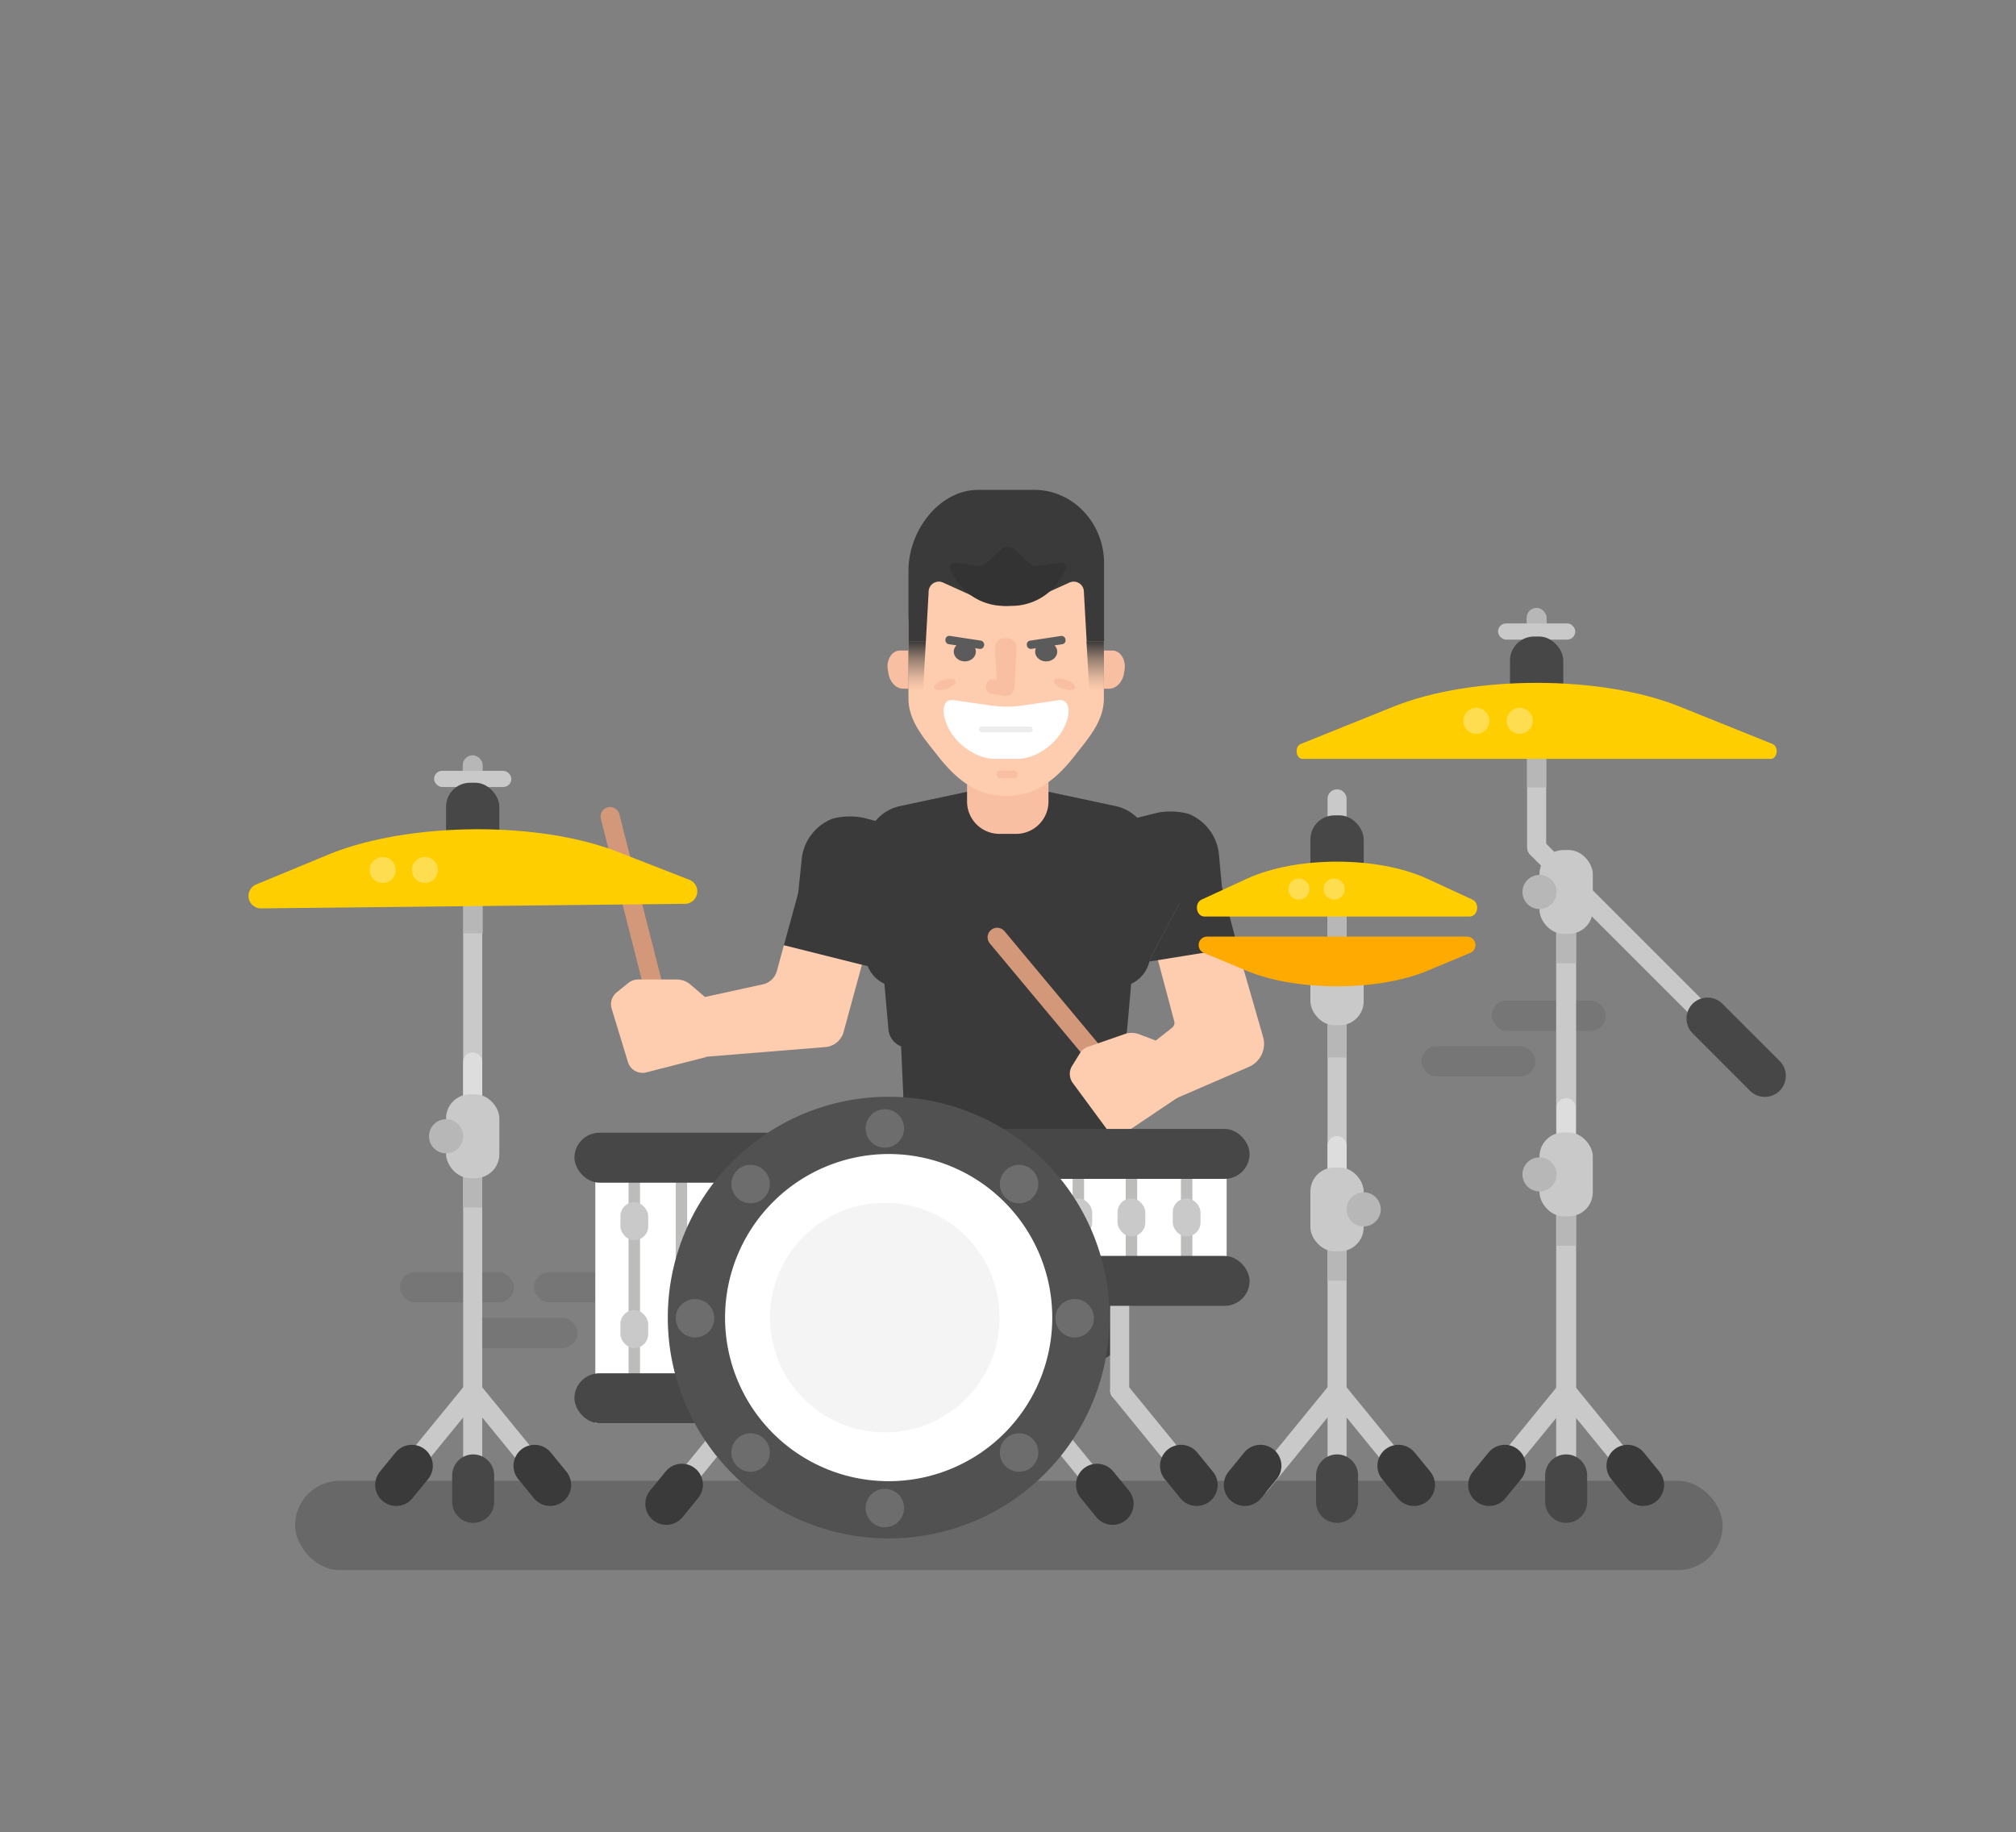 <svg id="85cc55a6-ea79-4e95-86f3-4d4853ce75f0" data-name="Layer 1" xmlns="http://www.w3.org/2000/svg" xmlns:xlink="http://www.w3.org/1999/xlink" viewBox="0 0 528.15 480"><rect x="0" y="0" width="528.15" height="480" fill="#808080" stroke="none"/><defs><linearGradient id="c9cbabce-e9d4-4476-aae1-5b92548da8aa" x1="286.92" y1="180.82" x2="286.92" y2="167.98" gradientUnits="userSpaceOnUse"><stop offset="0" stop-color="#3a3a3a" stop-opacity="0"/><stop offset="0.25" stop-color="#3a3a3a" stop-opacity="0.14"/><stop offset="0.64" stop-color="#3a3a3a" stop-opacity="0.53"/><stop offset="1" stop-color="#3a3a3a"/></linearGradient><linearGradient id="3d92120c-1aa9-4108-b774-bef95bf88e85" x1="240.28" y1="180.82" x2="240.28" y2="167.98" xlink:href="#c9cbabce-e9d4-4476-aae1-5b92548da8aa"/></defs><title>joaco - sitio web 2016 v02 - Export2</title><rect id="c523f8e7-2063-41c4-a7ca-3a62671ad850" data-name="&lt;Rectangle&gt;" x="104.79" y="333.31" width="29.86" height="7.92" rx="3.96" ry="3.96" opacity="0.08"/><rect id="0684130f-6a2c-4fb4-9620-a7c433ce133e" data-name="&lt;Rectangle&gt;" x="139.9" y="333.31" width="29.86" height="7.92" rx="3.96" ry="3.96" opacity="0.08"/><rect id="df030208-a233-4668-a258-8ffaa363112c" data-name="&lt;Rectangle&gt;" x="121.45" y="345.25" width="29.86" height="7.92" rx="3.96" ry="3.96" opacity="0.08"/><rect id="515f5094-381d-4449-92a1-0ed05f39608e" data-name="&lt;Rectangle&gt;" x="390.81" y="262.17" width="29.86" height="7.92" rx="3.96" ry="3.96" opacity="0.08"/><rect id="95967fa0-2831-45f3-86ba-e89aa68489f7" data-name="&lt;Rectangle&gt;" x="372.36" y="274.11" width="29.86" height="7.92" rx="3.96" ry="3.96" opacity="0.08"/><line id="7ae5819e-825a-433a-b9b3-cb17405784e4" data-name="&lt;Path&gt;" x1="173.03" y1="265.89" x2="159.84" y2="213.94" fill="none" stroke="#d3987a" stroke-linecap="round" stroke-miterlimit="10" stroke-width="5"/><path d="M289.82,274.51h-51.6a5.26,5.26,0,0,1-5.46-4.75L230.65,246h66.74l-2.11,23.76A5.26,5.26,0,0,1,289.82,274.51Z" fill="#3a3a3a"/><polygon points="290.9 298 237.14 298 234.87 247.46 293.17 247.46 290.9 298" fill="#3a3a3a"/><path d="M274.39,207.38l-10.37,1-10.37-1-17.9,3.82a11.43,11.43,0,0,0-9,11.21v27.88a8.47,8.47,0,0,0,8.71,8.21h24a4.67,4.67,0,0,0,3.57-1.62,1.34,1.34,0,0,1,2,0,4.67,4.67,0,0,0,3.57,1.62h24a8.47,8.47,0,0,0,8.71-8.21V222.41a11.43,11.43,0,0,0-9-11.21Z" fill="#3a3a3a"/><path d="M253.35,201.9h21.33a0,0,0,0,1,0,0V210a8.47,8.47,0,0,1-8.47,8.47h-4.39a8.47,8.47,0,0,1-8.47-8.47V201.9A0,0,0,0,1,253.35,201.9Z" fill="#f9bfa2"/><path d="M205.37,247.63l-1.85,6.77a4.9,4.9,0,0,1-3.68,3.5l-21.32,4.65,2.29,14.65,35.43-2.87a5.38,5.38,0,0,0,4.76-3.95l4.81-17.64Z" fill="#feccae"/><path d="M160.24,264.26l4.27,14a4,4,0,0,0,4.82,2.7l15.62-4-.3-15.78-3.74-3.2a5.6,5.6,0,0,0-3.65-1.35H167.14a4,4,0,0,0-2.5.88L161.56,260A4,4,0,0,0,160.24,264.26Z" fill="#feccae"/><path d="M245.37,357h-2.7c-5.62,0-10.18-4.93-10.18-11V316.1a24.8,24.8,0,0,1,2.76-11.41l.61-1.18h25.39v36.34C261.25,349.33,254.14,357,245.37,357Z" fill="#424242"/><path d="M282.28,357H285c5.68,0,10.28-4.93,10.28-11V316.1a24.61,24.61,0,0,0-2.79-11.41l-.62-1.18H266.25v36.34C266.25,349.33,273.43,357,282.28,357Z" fill="#424242"/><rect x="234.97" y="296.03" width="58.2" height="7.47" rx="1.25" ry="1.25" fill="#424242"/><polyline points="317.15 221.19 294.24 226.67 300.9 251.95" fill="#3a3a3a"/><polygon points="228.36 253.39 205.37 247.63 212.29 222.43 235.29 228.19 228.36 253.39" fill="#3a3a3a"/><path d="M209,235.13,232.57,241l5.89-23.53-12.21-3.2a18.2,18.2,0,0,0-8.12.21A12.79,12.79,0,0,0,210,225.39Z" fill="#3a3a3a"/><path d="M320.27,233.92l-23.59,5.65L291,216l12.25-3.07a18.2,18.2,0,0,1,8.12.3,12.79,12.79,0,0,1,8,11Z" fill="#3a3a3a"/><rect x="256.61" y="303.5" width="14.23" height="22.94" fill="#424242"/><path id="12f1b077-7d1d-4527-99c4-c71485b4fb8c" data-name="&lt;Path&gt;" d="M263.65,208.52h-.09c-8.21,0-13.51-4.87-18.19-10.89C242,193.31,238,188.87,238,183V163.68a25.55,25.55,0,0,1,25.55-25.55h.09a25.55,25.55,0,0,1,25.55,25.55V183c0,5.9-4,10.34-7.36,14.66C277.16,203.65,271.85,208.52,263.65,208.52Z" fill="#feccae"/><ellipse id="2541842c-f5d7-4fb1-be16-4979e6d0d877" data-name="&lt;Path&gt;" cx="278.9" cy="179.28" rx="1.23" ry="2.92" transform="translate(21.39 388.13) rotate(-71.78)" fill="#f9bfa2"/><ellipse id="9a88ab73-233a-4082-8825-354d0a23f6ba" data-name="&lt;Path&gt;" cx="247.57" cy="179.28" rx="2.92" ry="1.23" transform="translate(-43.65 86.42) rotate(-18.22)" fill="#f9bfa2"/><path id="93c0acd7-6cc3-43c1-9101-cce156197d2a" data-name="&lt;Path&gt;" d="M266.52,198.82h-5.84c-5.33,0-11.84-4.64-13.28-11-.49-2.18-.11-4.76,2.44-4.38l9.54,1.37a30.46,30.46,0,0,0,8.76,0l9.22-1.36c2.16-.39,2.93,2,2.49,4.09C278.49,194,271.93,198.82,266.52,198.82Z" fill="#fff"/><path d="M263.52,182.3h0a2.43,2.43,0,0,1-2.31-2.41l-.52-10a2.46,2.46,0,0,1,2.31-2.7h1a2.46,2.46,0,0,1,2.31,2.7l-.52,10A2.43,2.43,0,0,1,263.52,182.3Z" fill="#f9bfa2"/><path d="M263.91,178.47,260.4,178a1.92,1.92,0,0,0-2.12,1.66h0a1.89,1.89,0,0,0,1.57,2.17l3.52.48a1.92,1.92,0,0,0,2.12-1.66h0A1.89,1.89,0,0,0,263.91,178.47Z" fill="#f9bfa2"/><path d="M291.48,170.45H289.2v10h1.3c2,0,3.65-1.78,4-4.26l.12-.78C295,172.86,293.52,170.45,291.48,170.45Z" fill="#f9bfa2"/><path d="M235.72,170.45H238v10h-1.3c-2,0-3.65-1.78-4-4.26l-.12-.78C232.15,172.86,233.68,170.45,235.72,170.45Z" fill="#f9bfa2"/><path id="c7e98029-84f0-48f8-9ae5-99a5f431f7c2" data-name="&lt;Path&gt;" d="M269.81,191.86H257.23a.75.75,0,1,1,0-1.5h12.59a.75.75,0,1,1,0,1.5Z" fill="#ededed"/><rect x="261.11" y="201.9" width="5.47" height="2" rx="0.8" ry="0.8" fill="#f9bfa2"/><path id="b2f1d47d-5a18-4cc2-b5c5-74305621e447" data-name="&lt;Path&gt;" d="M271,128.35H256.24c-10.07,0-18.24,10.57-18.24,21.15V168h4.56l.72-12.81A2.68,2.68,0,0,1,247,152.6l10.62,4.82a14.41,14.41,0,0,0,12,0l10.62-4.82a2.68,2.68,0,0,1,3.72,2.57l.72,12.81h4.56V147.49C289.2,136.92,281,128.35,271,128.35Z" fill="#3a3a3a"/><path d="M265,158.74h-1.92a15.06,15.06,0,0,1-13.32-8l-.78-1.49a1.25,1.25,0,0,1,1.28-1.83l5.73.81a3.15,3.15,0,0,0,2.61-.83l3.55-3.37a2.76,2.76,0,0,1,3.8,0l3.55,3.37a3.15,3.15,0,0,0,2.61.83l5.73-.81a1.25,1.25,0,0,1,1.28,1.83l-.78,1.49A15.06,15.06,0,0,1,265,158.74Z" fill="#333"/><polygon points="289.2 180.82 285.38 180.82 284.63 167.98 289.2 167.98 289.2 180.82" fill="url(#c9cbabce-e9d4-4476-aae1-5b92548da8aa)"/><polygon points="238 180.82 241.82 180.82 242.56 167.98 238 167.98 238 180.82" fill="url(#3d92120c-1aa9-4108-b774-bef95bf88e85)"/><ellipse id="b4a8fcc0-7a46-476f-9d21-9be660e6414d" data-name="&lt;Path&gt;" cx="274.08" cy="170.74" rx="2.9" ry="2.55" fill="#5b5b5b"/><ellipse id="a58d550a-16de-42b4-a812-bf1efe832378" data-name="&lt;Path&gt;" cx="252.76" cy="170.74" rx="2.9" ry="2.55" fill="#5b5b5b"/><rect x="268.96" y="167.21" width="10.24" height="2.19" rx="1.01" ry="1.01" transform="translate(-22.24 43.25) rotate(-8.67)" fill="#5b5b5b"/><rect x="247.64" y="167.21" width="10.24" height="2.19" rx="1.01" ry="1.01" transform="translate(477.25 372.79) rotate(-171.33)" fill="#5b5b5b"/><path d="M325.92,254.38h0l-2.11-7.92-20.5,4.91,4.31,16.18a1.66,1.66,0,0,1-.58,1.73l-6.46,5.1,7.28,13.5,19.34-8.37a6.57,6.57,0,0,0,3.7-7.85Z" fill="#feccae"/><polyline points="300.9 251.95 324.26 248.18 317.15 221.19" fill="#3a3a3a"/><line id="6073eb97-e1b6-4df7-b8eb-8d911939b551" data-name="&lt;Path&gt;" x1="294.25" y1="285.13" x2="261.23" y2="245.57" fill="none" stroke="#d3987a" stroke-linecap="round" stroke-miterlimit="10" stroke-width="5"/><path d="M281.07,283.77l8.69,11.79a4,4,0,0,0,5.44.95l13.4-9-5.53-14.78L298.48,271a5.6,5.6,0,0,0-3.89-.06L285,274.27a4,4,0,0,0-2.07,1.66l-2.08,3.36A4,4,0,0,0,281.07,283.77Z" fill="#feccae"/><rect id="8669a8b6-d9aa-467c-89dd-b1aa45ec2cda" data-name="&lt;Rectangle&gt;" x="77.3" y="387.97" width="374" height="23.4" rx="11.7" ry="11.7" fill="#686868"/><rect id="cccd3094-0acc-4d7b-94cf-4b3a00307997" data-name="&lt;Rectangle&gt;" x="155.96" y="301.88" width="52.75" height="71" fill="#fff"/><line id="9af6e14f-6786-4c85-ae99-3af2658ad103" data-name="&lt;Path&gt;" x1="166.17" y1="302.22" x2="166.17" y2="368.77" fill="none" stroke="#bcbcbb" stroke-linecap="round" stroke-miterlimit="10" stroke-width="3"/><line id="0afaa8ce-87c5-4cea-8c51-b31dd36a0e16" data-name="&lt;Path&gt;" x1="178.52" y1="302.22" x2="178.52" y2="368.77" fill="none" stroke="#bcbcbb" stroke-linecap="round" stroke-miterlimit="10" stroke-width="3"/><rect id="4466438b-8e83-40a7-9ed2-8863ef9d42eb" data-name="&lt;Rectangle&gt;" x="162.54" y="314.98" width="7.27" height="9.96" rx="3.64" ry="3.64" fill="#c9c9c9"/><rect id="2013a5b0-3772-4c6c-9bb0-64f4bdfa3f8d" data-name="&lt;Rectangle&gt;" x="162.54" y="343.24" width="7.27" height="9.96" rx="3.64" ry="3.64" fill="#c9c9c9"/><rect id="7791e288-6681-4115-824d-e8c21bd35fc7" data-name="&lt;Rectangle&gt;" x="150.49" y="296.78" width="64.65" height="13.08" rx="6.54" ry="6.54" fill="#474747"/><rect id="2bf325ef-b906-40c7-b1d3-4c715c7b102f" data-name="&lt;Rectangle&gt;" x="150.49" y="359.8" width="64.65" height="13.08" rx="6.54" ry="6.54" fill="#474747"/><g id="5d8e3291-4780-4f6d-bcfd-6f19f3b49c1f" data-name="&lt;Group&gt;"><line id="e63fcb62-f935-4142-bbfb-c8009af7304a" data-name="&lt;Path&gt;" x1="293.33" y1="339.38" x2="293.33" y2="364.36" fill="none" stroke="#c9c9c9" stroke-linecap="round" stroke-miterlimit="10" stroke-width="5"/><line id="cd0ace41-a437-4f16-978a-eb158b90ccdc" data-name="&lt;Path&gt;" x1="313.5" y1="389.06" x2="293.33" y2="364.36" fill="none" stroke="#c9c9c9" stroke-linecap="round" stroke-miterlimit="10" stroke-width="5"/><line id="d64ec492-a50c-4e9d-a5de-bc8e087cc9c4" data-name="&lt;Path&gt;" x1="313.5" y1="389.06" x2="309.4" y2="384.04" fill="none" stroke="#3a3a3a" stroke-linecap="round" stroke-miterlimit="10" stroke-width="11"/></g><rect id="4c7b89ae-2d12-4351-9d5b-98e9f6b6bfa6" data-name="&lt;Rectangle&gt;" x="266.28" y="303.88" width="55.07" height="29.63" fill="#fff"/><line id="bdd1e506-09b7-425d-a43f-35ac0510702c" data-name="&lt;Path&gt;" x1="310.88" y1="303.42" x2="310.88" y2="334.49" fill="none" stroke="#bcbcbb" stroke-linecap="round" stroke-miterlimit="10" stroke-width="3"/><line id="af351548-376f-4852-b338-bcb03101d032" data-name="&lt;Path&gt;" x1="296.42" y1="303.42" x2="296.42" y2="334.49" fill="none" stroke="#bcbcbb" stroke-linecap="round" stroke-miterlimit="10" stroke-width="3"/><rect id="f2b91332-6a63-4bf4-bcdc-3bf2497c6af8" data-name="&lt;Rectangle&gt;" x="307.24" y="313.98" width="7.27" height="9.96" rx="3.64" ry="3.64" fill="#c9c9c9"/><rect id="84b81826-e2a2-4150-a0c4-85e9a3f62bce" data-name="&lt;Rectangle&gt;" x="292.78" y="313.98" width="7.27" height="9.96" rx="3.64" ry="3.64" fill="#c9c9c9"/><line id="2423e7b1-bb2b-4026-8069-96e286e9a6b1" data-name="&lt;Path&gt;" x1="282.5" y1="303.42" x2="282.5" y2="334.49" fill="none" stroke="#bcbcbb" stroke-linecap="round" stroke-miterlimit="10" stroke-width="3"/><rect id="af5a0c83-cf5e-4130-98ec-23112cff86e9" data-name="&lt;Rectangle&gt;" x="278.86" y="313.98" width="7.27" height="9.96" rx="3.64" ry="3.64" fill="#c9c9c9"/><rect id="d3b9a352-02da-47ab-91da-a82d9650546d" data-name="&lt;Rectangle&gt;" x="253.35" y="295.78" width="74.02" height="13.08" rx="6.54" ry="6.54" fill="#474747"/><rect id="972ee89e-4bce-4e8e-9a9c-8022decfa718" data-name="&lt;Rectangle&gt;" x="260.37" y="329.05" width="67" height="13.08" rx="6.54" ry="6.54" fill="#474747"/><g id="42e0f798-b456-4f01-a678-4d0e4331726c" data-name="&lt;Group&gt;"><line id="5782b848-0fff-49d5-a89e-5cc34d76c30b" data-name="&lt;Path&gt;" x1="174.56" y1="394.01" x2="194.72" y2="369.31" fill="none" stroke="#c9c9c9" stroke-linecap="round" stroke-miterlimit="10" stroke-width="5"/><line id="93112b4d-2e6f-4de5-b61a-219e708d46ce" data-name="&lt;Path&gt;" x1="174.56" y1="394.01" x2="178.65" y2="389" fill="none" stroke="#3a3a3a" stroke-linecap="round" stroke-miterlimit="10" stroke-width="11"/></g><g id="8144fc50-b503-4ff5-bfa7-a4857925adef" data-name="&lt;Group&gt;"><line id="60c135b6-483a-4643-9b4c-6d7cad2bd84f" data-name="&lt;Path&gt;" x1="291.48" y1="394.01" x2="271.31" y2="369.31" fill="none" stroke="#c9c9c9" stroke-linecap="round" stroke-miterlimit="10" stroke-width="5"/><line id="c04deeba-f737-4b21-8869-f57dc64782e4" data-name="&lt;Path&gt;" x1="291.48" y1="394.01" x2="287.39" y2="389" fill="none" stroke="#3a3a3a" stroke-linecap="round" stroke-miterlimit="10" stroke-width="11"/></g><g id="6eb17448-278c-44f6-a4f4-aceb1da02591" data-name="&lt;Group&gt;"><path d="M232.81,395.57a50.36,50.36,0,1,1,50.36-50.36A50.42,50.42,0,0,1,232.81,395.57Z" fill="#fff"/><path d="M232.81,302.35a42.86,42.86,0,1,1-42.86,42.86,42.91,42.91,0,0,1,42.86-42.86m0-15a57.86,57.86,0,1,0,57.86,57.86,57.86,57.86,0,0,0-57.86-57.86Z" fill="#515151"/></g><g id="b1e8d512-54c2-4bdf-9cee-0498ec6c48f4" data-name="&lt;Group&gt;"><circle id="0aa27ef1-abb1-4885-81f2-10743df746fc" data-name="&lt;Path&gt;" cx="182.08" cy="345.38" r="5.04" fill="#6d6d6d"/><circle id="a5d5b1a8-99c0-4b97-a7ed-e18e5cb386d0" data-name="&lt;Path&gt;" cx="281.54" cy="345.38" r="5.04" fill="#6d6d6d"/><circle id="4843d61f-b353-454d-b9ca-3ba3bd5564d5" data-name="&lt;Path&gt;" cx="196.64" cy="380.55" r="5.04" transform="translate(-211.49 250.51) rotate(-45)" fill="#6d6d6d"/><circle id="2d1257ad-7251-43d1-8cad-6af219d44c17" data-name="&lt;Path&gt;" cx="266.97" cy="310.22" r="5.04" transform="translate(-141.16 279.64) rotate(-45)" fill="#6d6d6d"/><circle id="ace8b7c2-49c2-4e95-a9ed-5fff89cf8ec3" data-name="&lt;Path&gt;" cx="231.81" cy="395.11" r="5.04" fill="#6d6d6d"/><circle id="21f095be-2659-4503-b1e4-e18bbc5db1b8" data-name="&lt;Path&gt;" cx="231.81" cy="295.65" r="5.04" fill="#6d6d6d"/><circle id="0a3845de-a9fe-49be-994b-844c30cc3393" data-name="&lt;Path&gt;" cx="266.97" cy="380.55" r="5.04" transform="translate(-190.89 300.24) rotate(-45)" fill="#6d6d6d"/><circle id="7364b35f-b971-498e-b88f-862b1454351e" data-name="&lt;Path&gt;" cx="196.64" cy="310.22" r="5.04" transform="translate(-161.76 229.91) rotate(-45)" fill="#6d6d6d"/></g><line id="740e59ef-01b6-4f54-8b0b-160257281277" data-name="&lt;Path&gt;" x1="350.28" y1="209.3" x2="350.28" y2="389.06" fill="none" stroke="#c9c9c9" stroke-linecap="round" stroke-miterlimit="10" stroke-width="4.99"/><line id="8d51468f-6aee-485b-85c4-f5d993d3731d" data-name="&lt;Path&gt;" x1="350.28" y1="300.15" x2="350.28" y2="311" fill="none" stroke="#ddd" stroke-linecap="round" stroke-miterlimit="10" stroke-width="5"/><line id="22afab36-d239-4d3e-a475-8c51e01fe1c7" data-name="&lt;Path&gt;" x1="350.28" y1="236.22" x2="350.28" y2="253.23" fill="none" stroke="#b7b7b7" stroke-miterlimit="10" stroke-width="5"/><line id="80426f87-ae4a-4add-be4d-d629f14909f5" data-name="&lt;Path&gt;" x1="350.28" y1="262.33" x2="350.28" y2="277.05" fill="none" stroke="#b7b7b7" stroke-miterlimit="10" stroke-width="5"/><line id="db00de3c-5701-4e0e-8bd7-92ec7b6a8725" data-name="&lt;Path&gt;" x1="350.28" y1="386.55" x2="350.28" y2="393.49" fill="none" stroke="#474747" stroke-linecap="round" stroke-miterlimit="10" stroke-width="11"/><rect id="37508f4d-a120-4d64-8c3c-d8f9588656b9" data-name="&lt;Rectangle&gt;" x="343.3" y="213.63" width="13.96" height="21.97" rx="6.29" ry="6.29" fill="#474747"/><rect id="d50539fc-5b31-4b3e-b4e7-8da61416ebec" data-name="&lt;Rectangle&gt;" x="343.3" y="246.65" width="13.96" height="21.97" rx="6.29" ry="6.29" fill="#c9c9c9"/><path id="ceca15df-dc28-48bc-a514-20bac8ef9af1" data-name="&lt;Path&gt;" d="M385,240.13H315.56c-2.19,0-2.78-3.51-.74-4.45l11.78-5.43c13-6,34.32-6,47.34,0l11.78,5.43C387.77,236.62,387.19,240.13,385,240.13Z" fill="#ffce00"/><circle id="0bf33f48-1cb9-4b3b-826a-34e3cb783878" data-name="&lt;Path&gt;" cx="340.28" cy="232.94" r="2.77" fill="#ffdd50"/><circle id="91b6e192-0da5-4327-ae13-1507391faee2" data-name="&lt;Path&gt;" cx="349.51" cy="232.94" r="2.77" fill="#ffdd50"/><path id="6c92d4eb-01b5-4078-ba8f-eb454b2f96b2" data-name="&lt;Path&gt;" d="M316.13,245.39h68.3a2.22,2.22,0,0,1,.78,4.25l-11.26,4.7c-13,5.43-34.32,5.43-47.34,0l-11.26-4.7A2.22,2.22,0,0,1,316.13,245.39Z" fill="#fa0"/><line id="1bb1b52f-5052-49c8-97ea-7140ec5adb5f" data-name="&lt;Path&gt;" x1="330.11" y1="389.06" x2="350.28" y2="364.36" fill="none" stroke="#c9c9c9" stroke-linecap="round" stroke-miterlimit="10" stroke-width="5"/><line id="ed8e1ab2-f54a-4ca1-983c-8c1d9242a17f" data-name="&lt;Path&gt;" x1="326.11" y1="389.06" x2="330.21" y2="384.04" fill="none" stroke="#3a3a3a" stroke-linecap="round" stroke-miterlimit="10" stroke-width="11"/><line id="01bfdec7-1f4c-4942-9b92-c2fed090cf22" data-name="&lt;Path&gt;" x1="370.44" y1="389.06" x2="350.28" y2="364.36" fill="none" stroke="#c9c9c9" stroke-linecap="round" stroke-miterlimit="10" stroke-width="5"/><line id="2b318735-7270-4f5a-8b23-a700e235b4a1" data-name="&lt;Path&gt;" x1="123.84" y1="232.94" x2="123.84" y2="389.06" fill="none" stroke="#c9c9c9" stroke-linecap="round" stroke-miterlimit="10" stroke-width="5"/><line id="6468246c-bda4-433a-9b58-0b94a27b272b" data-name="&lt;Path&gt;" x1="123.96" y1="227.52" x2="123.96" y2="244.53" fill="none" stroke="#b7b7b7" stroke-miterlimit="10" stroke-width="5"/><line id="e3eca74a-a4f8-47b0-95fa-be4df6cbb5fa" data-name="&lt;Path&gt;" x1="123.84" y1="298.04" x2="123.84" y2="316.38" fill="none" stroke="#b7b7b7" stroke-miterlimit="10" stroke-width="5"/><rect x="121.22" y="197.88" width="5.24" height="10.04" rx="2.62" ry="2.62" fill="#b7b7b7"/><rect x="113.72" y="201.95" width="20.24" height="4.25" rx="2.13" ry="2.13" fill="#c9c9c9"/><rect x="399.95" y="159.26" width="5.24" height="10.04" rx="2.62" ry="2.62" fill="#b7b7b7"/><rect x="392.45" y="163.33" width="20.24" height="4.25" rx="2.13" ry="2.13" fill="#c9c9c9"/><rect id="0099a7ba-c2ff-4d09-b9ec-1f3ca1ef2ebd" data-name="&lt;Rectangle&gt;" x="116.86" y="205.08" width="13.96" height="21.97" rx="6.29" ry="6.29" fill="#474747"/><path id="75dc1175-a085-42e1-b362-59b130e5ae59" data-name="&lt;Path&gt;" d="M179.54,236.8,68.45,238a3.26,3.26,0,0,1-1.31-6.28l18.7-7.74c20.82-8.62,55-9,76-.79l18.85,7.35A3.26,3.26,0,0,1,179.54,236.8Z" fill="#ffce00"/><line id="5c220c61-acd2-4d31-ac71-1ec017d49273" data-name="&lt;Path&gt;" x1="103.67" y1="389.06" x2="123.84" y2="364.36" fill="none" stroke="#c9c9c9" stroke-linecap="round" stroke-miterlimit="10" stroke-width="5"/><line id="463a90b8-fa59-4f5a-8d54-4f2fa40faf3a" data-name="&lt;Path&gt;" x1="144.01" y1="389.06" x2="123.84" y2="364.36" fill="none" stroke="#c9c9c9" stroke-linecap="round" stroke-miterlimit="10" stroke-width="5"/><line id="7549a3cb-1dd0-4bb8-b9ea-2100c83ad2f1" data-name="&lt;Path&gt;" x1="410.3" y1="240.38" x2="410.3" y2="387.55" fill="none" stroke="#c9c9c9" stroke-linecap="round" stroke-miterlimit="10" stroke-width="5.23"/><line id="f0a47dc8-cc70-4950-a7b9-9c69d7caafcd" data-name="&lt;Path&gt;" x1="410.3" y1="290.23" x2="410.3" y2="301.08" fill="none" stroke="#ddd" stroke-linecap="round" stroke-miterlimit="10" stroke-width="5"/><line id="2a7bd086-31e0-4b56-bc1d-6df5c4e2bd40" data-name="&lt;Path&gt;" x1="402.57" y1="167.01" x2="402.57" y2="221.94" fill="none" stroke="#c9c9c9" stroke-linecap="round" stroke-miterlimit="10" stroke-width="5"/><line id="1d147738-874d-4ee7-9484-14e3ee71dde2" data-name="&lt;Path&gt;" x1="402.57" y1="189.29" x2="402.57" y2="206.3" fill="none" stroke="#b7b7b7" stroke-miterlimit="10" stroke-width="5"/><line id="d106ac93-057f-443d-8de3-2e02f4d41717" data-name="&lt;Path&gt;" x1="410.3" y1="309.37" x2="410.3" y2="326.38" fill="none" stroke="#b7b7b7" stroke-miterlimit="10" stroke-width="5"/><rect id="cf09a6d5-1369-4204-b17a-ec91e1a0cd47" data-name="&lt;Rectangle&gt;" x="395.59" y="166.77" width="13.96" height="21.97" rx="6.29" ry="6.29" fill="#474747"/><path id="6912997f-da19-47ed-b8ab-4e45a1068a56" data-name="&lt;Path&gt;" d="M463.91,198.82H341.23c-1.77,0-2.15-3.22-.46-3.9l24.29-9.78c20.63-8.31,54.4-8.31,75,0l24.29,9.78C466.06,195.59,465.68,198.82,463.91,198.82Z" fill="#ffce00"/><line id="f07d7214-61ab-4163-89a0-fce50fb51ca0" data-name="&lt;Path&gt;" x1="390.13" y1="389.06" x2="410.3" y2="364.36" fill="none" stroke="#c9c9c9" stroke-linecap="round" stroke-miterlimit="10" stroke-width="5"/><line id="31fd90cc-ae0c-445b-805e-7cd406e3a6a3" data-name="&lt;Path&gt;" x1="430.46" y1="389.06" x2="410.3" y2="364.36" fill="none" stroke="#c9c9c9" stroke-linecap="round" stroke-miterlimit="10" stroke-width="5"/><line id="80e9cba0-81af-47ef-a716-fdbf161e3bbf" data-name="&lt;Path&gt;" x1="370.44" y1="389.06" x2="366.35" y2="384.04" fill="none" stroke="#3a3a3a" stroke-linecap="round" stroke-miterlimit="10" stroke-width="11"/><line id="b3efc8ea-d263-47fd-bbc9-e62c17c5f463" data-name="&lt;Path&gt;" x1="410.3" y1="386.55" x2="410.3" y2="393.49" fill="none" stroke="#474747" stroke-linecap="round" stroke-miterlimit="10" stroke-width="11"/><line id="94da4d92-5a87-4d45-b46e-b2999aed0659" data-name="&lt;Path&gt;" x1="390.13" y1="389.06" x2="394.23" y2="384.04" fill="none" stroke="#3a3a3a" stroke-linecap="round" stroke-miterlimit="10" stroke-width="11"/><line id="4eb95c47-bcc5-4e4a-a7f5-ba7d0712ef53" data-name="&lt;Path&gt;" x1="430.46" y1="389.06" x2="426.37" y2="384.04" fill="none" stroke="#3a3a3a" stroke-linecap="round" stroke-miterlimit="10" stroke-width="11"/><line id="74e6b018-7c28-423d-832d-2e6aaefe59a9" data-name="&lt;Path&gt;" x1="123.96" y1="386.55" x2="123.96" y2="393.49" fill="none" stroke="#474747" stroke-linecap="round" stroke-miterlimit="10" stroke-width="11"/><line id="d36dfcd3-7d94-465b-b060-c530e4a1d768" data-name="&lt;Path&gt;" x1="103.79" y1="389.06" x2="107.89" y2="384.04" fill="none" stroke="#3a3a3a" stroke-linecap="round" stroke-miterlimit="10" stroke-width="11"/><line id="8723fb60-463b-47c8-85f8-22a4af4fa7c6" data-name="&lt;Path&gt;" x1="144.13" y1="389.06" x2="140.03" y2="384.04" fill="none" stroke="#3a3a3a" stroke-linecap="round" stroke-miterlimit="10" stroke-width="11"/><rect id="f3ef51b4-1c12-4c9a-a21f-d8aee6f9a1be" data-name="&lt;Rectangle&gt;" x="403.32" y="296.71" width="13.96" height="21.97" rx="6.29" ry="6.29" fill="#c9c9c9"/><line id="e72b5100-b5aa-4248-9b9f-6e0d19a75899" data-name="&lt;Path&gt;" x1="123.84" y1="278.23" x2="123.84" y2="289.08" fill="none" stroke="#ddd" stroke-linecap="round" stroke-miterlimit="10" stroke-width="5"/><rect id="b873668e-c31d-4fa2-a477-ec5649c54d12" data-name="&lt;Rectangle&gt;" x="116.86" y="286.71" width="13.96" height="21.97" rx="6.29" ry="6.29" fill="#c9c9c9"/><circle id="bfeab375-7c22-4ac8-903d-5ccacaa48ac5" data-name="&lt;Path&gt;" cx="116.86" cy="297.7" r="4.47" fill="#b7b7b7"/><circle id="c6862c8f-177b-4bde-920f-f2a19d12b5cd" data-name="&lt;Path&gt;" cx="403.32" cy="307.7" r="4.47" fill="#b7b7b7"/><line id="6504b60d-eb99-4672-9d25-10f7cf61b798" data-name="&lt;Path&gt;" x1="410.3" y1="235.37" x2="410.3" y2="252.38" fill="none" stroke="#b7b7b7" stroke-miterlimit="10" stroke-width="5"/><rect id="ba30e9d8-94b0-45a0-be95-367262ec6074" data-name="&lt;Rectangle&gt;" x="403.32" y="222.71" width="13.96" height="21.97" rx="6.29" ry="6.29" fill="#c9c9c9"/><circle id="9cf79107-c44a-4e8b-ac52-121816400725" data-name="&lt;Path&gt;" cx="403.32" cy="233.7" r="4.47" fill="#b7b7b7"/><line id="dffc0fa6-54e6-4181-8a34-17f9263531ba" data-name="&lt;Path&gt;" x1="350.28" y1="318.52" x2="350.28" y2="335.53" fill="none" stroke="#b7b7b7" stroke-miterlimit="10" stroke-width="5"/><rect id="1cf41070-9a26-4a0f-9c96-443708340728" data-name="&lt;Rectangle&gt;" x="343.3" y="305.86" width="13.96" height="21.97" rx="6.29" ry="6.29" transform="translate(700.56 633.7) rotate(180)" fill="#c9c9c9"/><circle id="198dee6c-912f-4f78-8978-24d6fe96f281" data-name="&lt;Path&gt;" cx="357.26" cy="316.85" r="4.47" fill="#b7b7b7"/><circle id="13582242-be87-497c-a40b-3b8f01120c65" data-name="&lt;Path&gt;" cx="100.26" cy="227.93" r="3.41" fill="#ffdd50"/><circle id="be71b2dd-f853-45fa-9e28-4d36d0565383" data-name="&lt;Path&gt;" cx="111.3" cy="227.93" r="3.41" fill="#ffdd50"/><circle id="96907b88-212e-4db5-b61b-850b4c25ed3d" data-name="&lt;Path&gt;" cx="386.77" cy="188.86" r="3.41" fill="#ffdd50"/><circle id="f0f2a947-84f9-48c1-9bec-99f850cf0ccb" data-name="&lt;Path&gt;" cx="398.13" cy="188.86" r="3.41" fill="#ffdd50"/><g id="321fd081-6aeb-40e5-a871-6435741d369c" data-name="&lt;Group&gt;"><circle cx="231.81" cy="345.21" r="30.07" fill="#f4f4f4"/></g><line x1="402.61" y1="222.14" x2="453.16" y2="272.68" fill="none" stroke="#c9c9c9" stroke-linecap="round" stroke-miterlimit="10" stroke-width="5"/><line x1="447.33" y1="266.86" x2="462.35" y2="281.88" fill="none" stroke="#474747" stroke-linecap="round" stroke-miterlimit="10" stroke-width="11"/></svg>